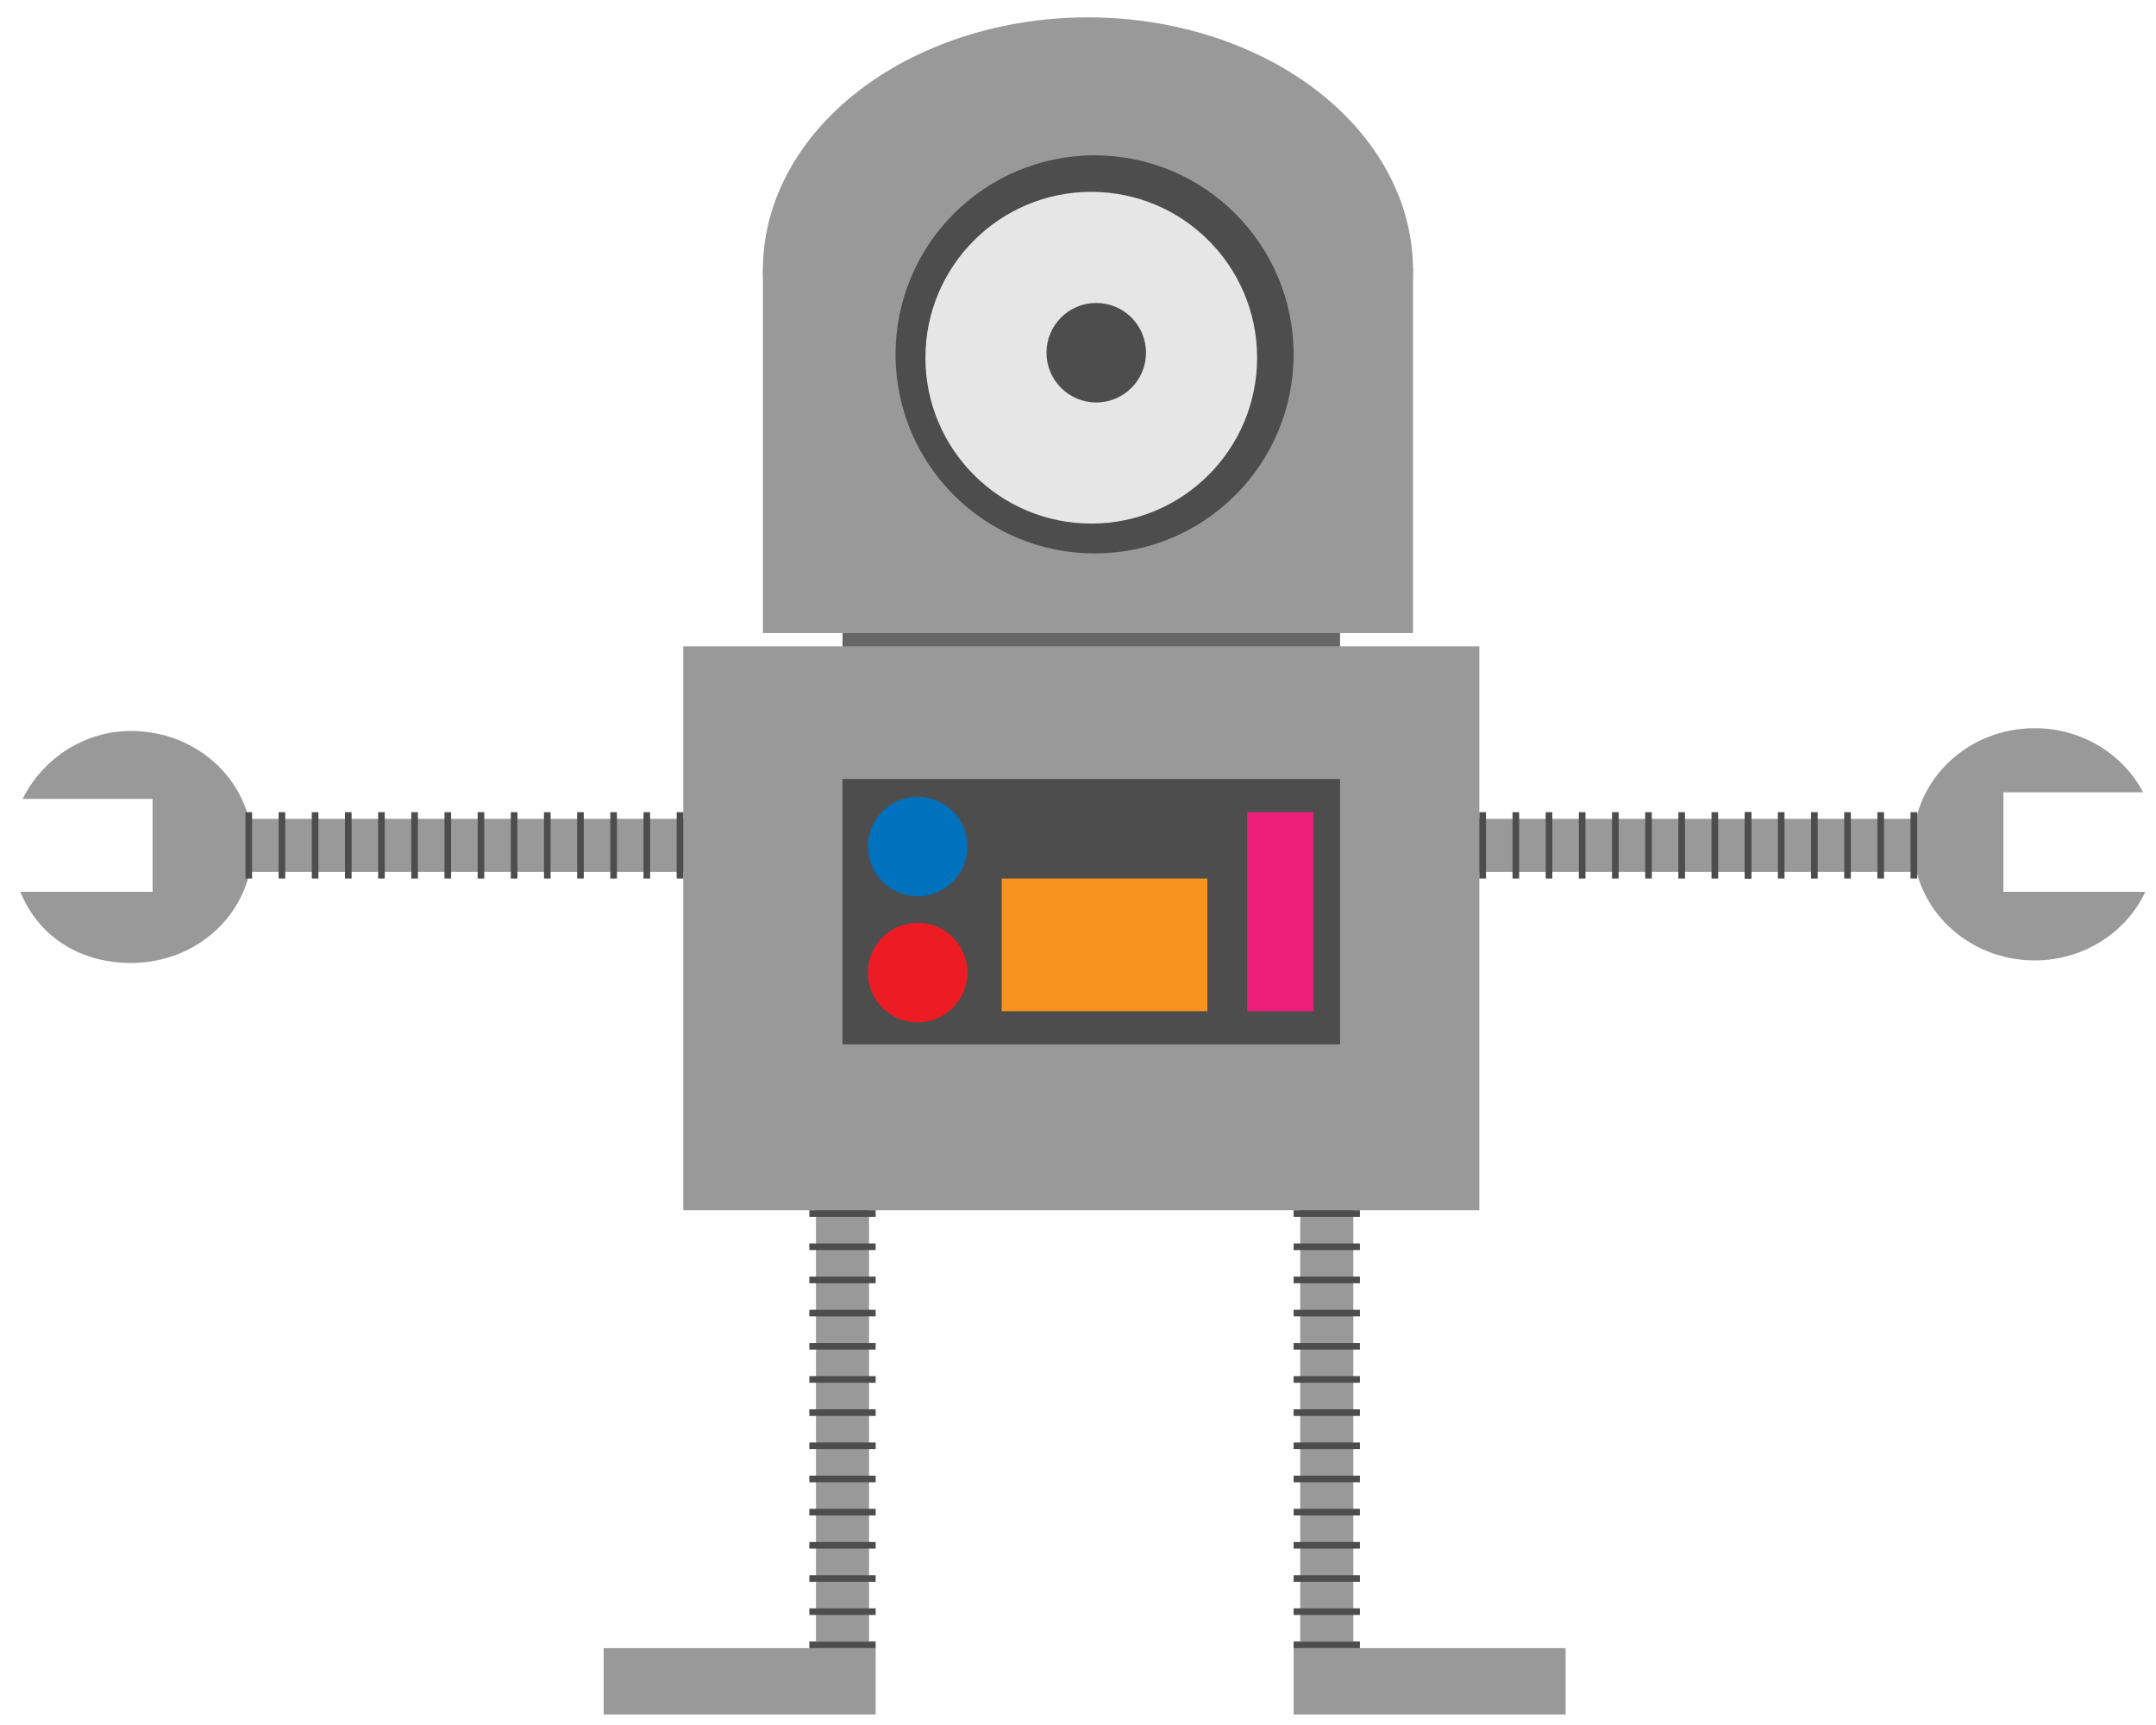 <?xml version="1.0" encoding="utf-8"?>
<!-- Generator: Adobe Illustrator 16.0.0, SVG Export Plug-In . SVG Version: 6.00 Build 0)  -->
<!DOCTYPE svg PUBLIC "-//W3C//DTD SVG 1.1 Tiny//EN" "http://www.w3.org/Graphics/SVG/1.1/DTD/svg11-tiny.dtd">
<svg version="1.1" baseProfile="tiny" xmlns="http://www.w3.org/2000/svg" xmlns:xlink="http://www.w3.org/1999/xlink" x="0px"
	 y="0px" width="325px" height="260px" viewBox="0 0 325 260" xml:space="preserve">
<g id="Layer_1">
</g>
<g id="Layer_2">
	<g>
		<rect x="127" y="94.416" fill="#666666" width="75" height="5"/>
		<g>
			<rect x="115" y="40.416" fill="#999999" width="98" height="55"/>
			<ellipse fill="#999999" cx="163.998" cy="40.662" rx="49" ry="38.045"/>
		</g>
		<g>
			<g>
				<rect x="103" y="97.416" fill="#999999" width="120" height="85"/>
				<rect x="35" y="123.416" fill="#999999" width="255" height="8"/>
				<rect x="123" y="152.416" fill="#999999" width="8" height="95"/>
				<rect x="196" y="152.416" fill="#999999" width="8" height="95"/>
			</g>
			<rect x="195" y="248.416" fill="#999999" width="41" height="10"/>
			<rect x="91" y="248.416" fill="#999999" width="41" height="10"/>
		</g>
		<path fill="#999999" d="M302,119.416h21.054c-3.01-5.724-9.192-9.66-16.352-9.66c-10.11,0-18.307,7.835-18.307,17.5
			s8.196,17.5,18.307,17.5c7.439,0,13.829-4.249,16.693-10.34H302V119.416z"/>
		<path fill="#999999" d="M23,120.416H3.404c3.009-6,9.192-10.24,16.351-10.24c10.111,0,18.307,7.709,18.307,17.498
			s-8.196,17.47-18.307,17.47c-7.439,0-13.829-3.728-16.693-10.728H23V120.416z"/>
		<rect x="127" y="117.416" fill="#4D4D4D" width="75" height="40"/>
		<circle fill="#0071BC" cx="138.334" cy="127.595" r="7.5"/>
		<rect x="151" y="132.416" fill="#F7931E" width="31" height="20"/>
		<rect x="188" y="122.416" fill="#ED1E79" width="10" height="30"/>
		<rect x="228" y="122.416" fill="#4D4D4D" width="1" height="10"/>
		<rect x="233" y="122.416" fill="#4D4D4D" width="1" height="10"/>
		<rect x="238" y="122.416" fill="#4D4D4D" width="1" height="10"/>
		<rect x="243" y="122.416" fill="#4D4D4D" width="1" height="10"/>
		<rect x="248" y="122.416" fill="#4D4D4D" width="1" height="10"/>
		<rect x="253" y="122.416" fill="#4D4D4D" width="1" height="10"/>
		<rect x="258" y="122.416" fill="#4D4D4D" width="1" height="10"/>
		<rect x="263" y="122.416" fill="#4D4D4D" width="1" height="10"/>
		<rect x="263" y="122.416" fill="#4D4D4D" width="1" height="10"/>
		<rect x="268" y="122.416" fill="#4D4D4D" width="1" height="10"/>
		<rect x="273" y="122.416" fill="#4D4D4D" width="1" height="10"/>
		<rect x="278" y="122.416" fill="#4D4D4D" width="1" height="10"/>
		<rect x="283" y="122.416" fill="#4D4D4D" width="1" height="10"/>
		<rect x="288" y="122.416" fill="#4D4D4D" width="1" height="10"/>
		<rect x="223" y="122.416" fill="#4D4D4D" width="1" height="10"/>
		<rect x="42" y="122.416" fill="#4D4D4D" width="1" height="10"/>
		<rect x="47" y="122.416" fill="#4D4D4D" width="1" height="10"/>
		<rect x="52" y="122.416" fill="#4D4D4D" width="1" height="10"/>
		<rect x="57" y="122.416" fill="#4D4D4D" width="1" height="10"/>
		<rect x="62" y="122.416" fill="#4D4D4D" width="1" height="10"/>
		<rect x="67" y="122.416" fill="#4D4D4D" width="1" height="10"/>
		<rect x="72" y="122.416" fill="#4D4D4D" width="1" height="10"/>
		<rect x="77" y="122.416" fill="#4D4D4D" width="1" height="10"/>
		<rect x="82" y="122.416" fill="#4D4D4D" width="1" height="10"/>
		<rect x="87" y="122.416" fill="#4D4D4D" width="1" height="10"/>
		<rect x="92" y="122.416" fill="#4D4D4D" width="1" height="10"/>
		<rect x="97" y="122.416" fill="#4D4D4D" width="1" height="10"/>
		<rect x="102" y="122.416" fill="#4D4D4D" width="1" height="10"/>
		<rect x="37" y="122.416" fill="#4D4D4D" width="1" height="10"/>
		<g>
			<rect x="195" y="242.416" fill="#4D4D4D" width="10" height="1"/>
			<rect x="195" y="237.416" fill="#4D4D4D" width="10" height="1"/>
			<rect x="195" y="232.416" fill="#4D4D4D" width="10" height="1"/>
			<rect x="195" y="227.416" fill="#4D4D4D" width="10" height="1"/>
			<rect x="195" y="222.416" fill="#4D4D4D" width="10" height="1"/>
			<rect x="195" y="217.416" fill="#4D4D4D" width="10" height="1"/>
			<rect x="195" y="212.416" fill="#4D4D4D" width="10" height="1"/>
			<rect x="195" y="207.416" fill="#4D4D4D" width="10" height="1"/>
			<rect x="195" y="202.416" fill="#4D4D4D" width="10" height="1"/>
			<rect x="195" y="197.416" fill="#4D4D4D" width="10" height="1"/>
			<rect x="195" y="192.416" fill="#4D4D4D" width="10" height="1"/>
			<rect x="195" y="187.416" fill="#4D4D4D" width="10" height="1"/>
			<rect x="195" y="182.416" fill="#4D4D4D" width="10" height="1"/>
			<rect x="195" y="247.416" fill="#4D4D4D" width="10" height="1"/>
		</g>
		<g>
			<rect x="122" y="242.416" fill="#4D4D4D" width="10" height="1"/>
			<rect x="122" y="237.416" fill="#4D4D4D" width="10" height="1"/>
			<rect x="122" y="232.416" fill="#4D4D4D" width="10" height="1"/>
			<rect x="122" y="227.416" fill="#4D4D4D" width="10" height="1"/>
			<rect x="122" y="222.416" fill="#4D4D4D" width="10" height="1"/>
			<rect x="122" y="217.416" fill="#4D4D4D" width="10" height="1"/>
			<rect x="122" y="212.416" fill="#4D4D4D" width="10" height="1"/>
			<rect x="122" y="207.416" fill="#4D4D4D" width="10" height="1"/>
			<rect x="122" y="202.416" fill="#4D4D4D" width="10" height="1"/>
			<rect x="122" y="197.416" fill="#4D4D4D" width="10" height="1"/>
			<rect x="122" y="192.416" fill="#4D4D4D" width="10" height="1"/>
			<rect x="122" y="187.416" fill="#4D4D4D" width="10" height="1"/>
			<rect x="122" y="182.416" fill="#4D4D4D" width="10" height="1"/>
			<rect x="122" y="247.416" fill="#4D4D4D" width="10" height="1"/>
		</g>
		<circle fill="#ED1C24" cx="138.334" cy="146.595" r="7.5"/>
		<g>
			<circle fill="#4D4D4D" cx="165" cy="53.416" r="30"/>
		</g>
		<circle fill="#E6E6E6" cx="164.5" cy="53.916" r="25"/>
		<circle fill="#4D4D4D" cx="165.25" cy="53.162" r="7.5"/>
	</g>
</g>
</svg>

